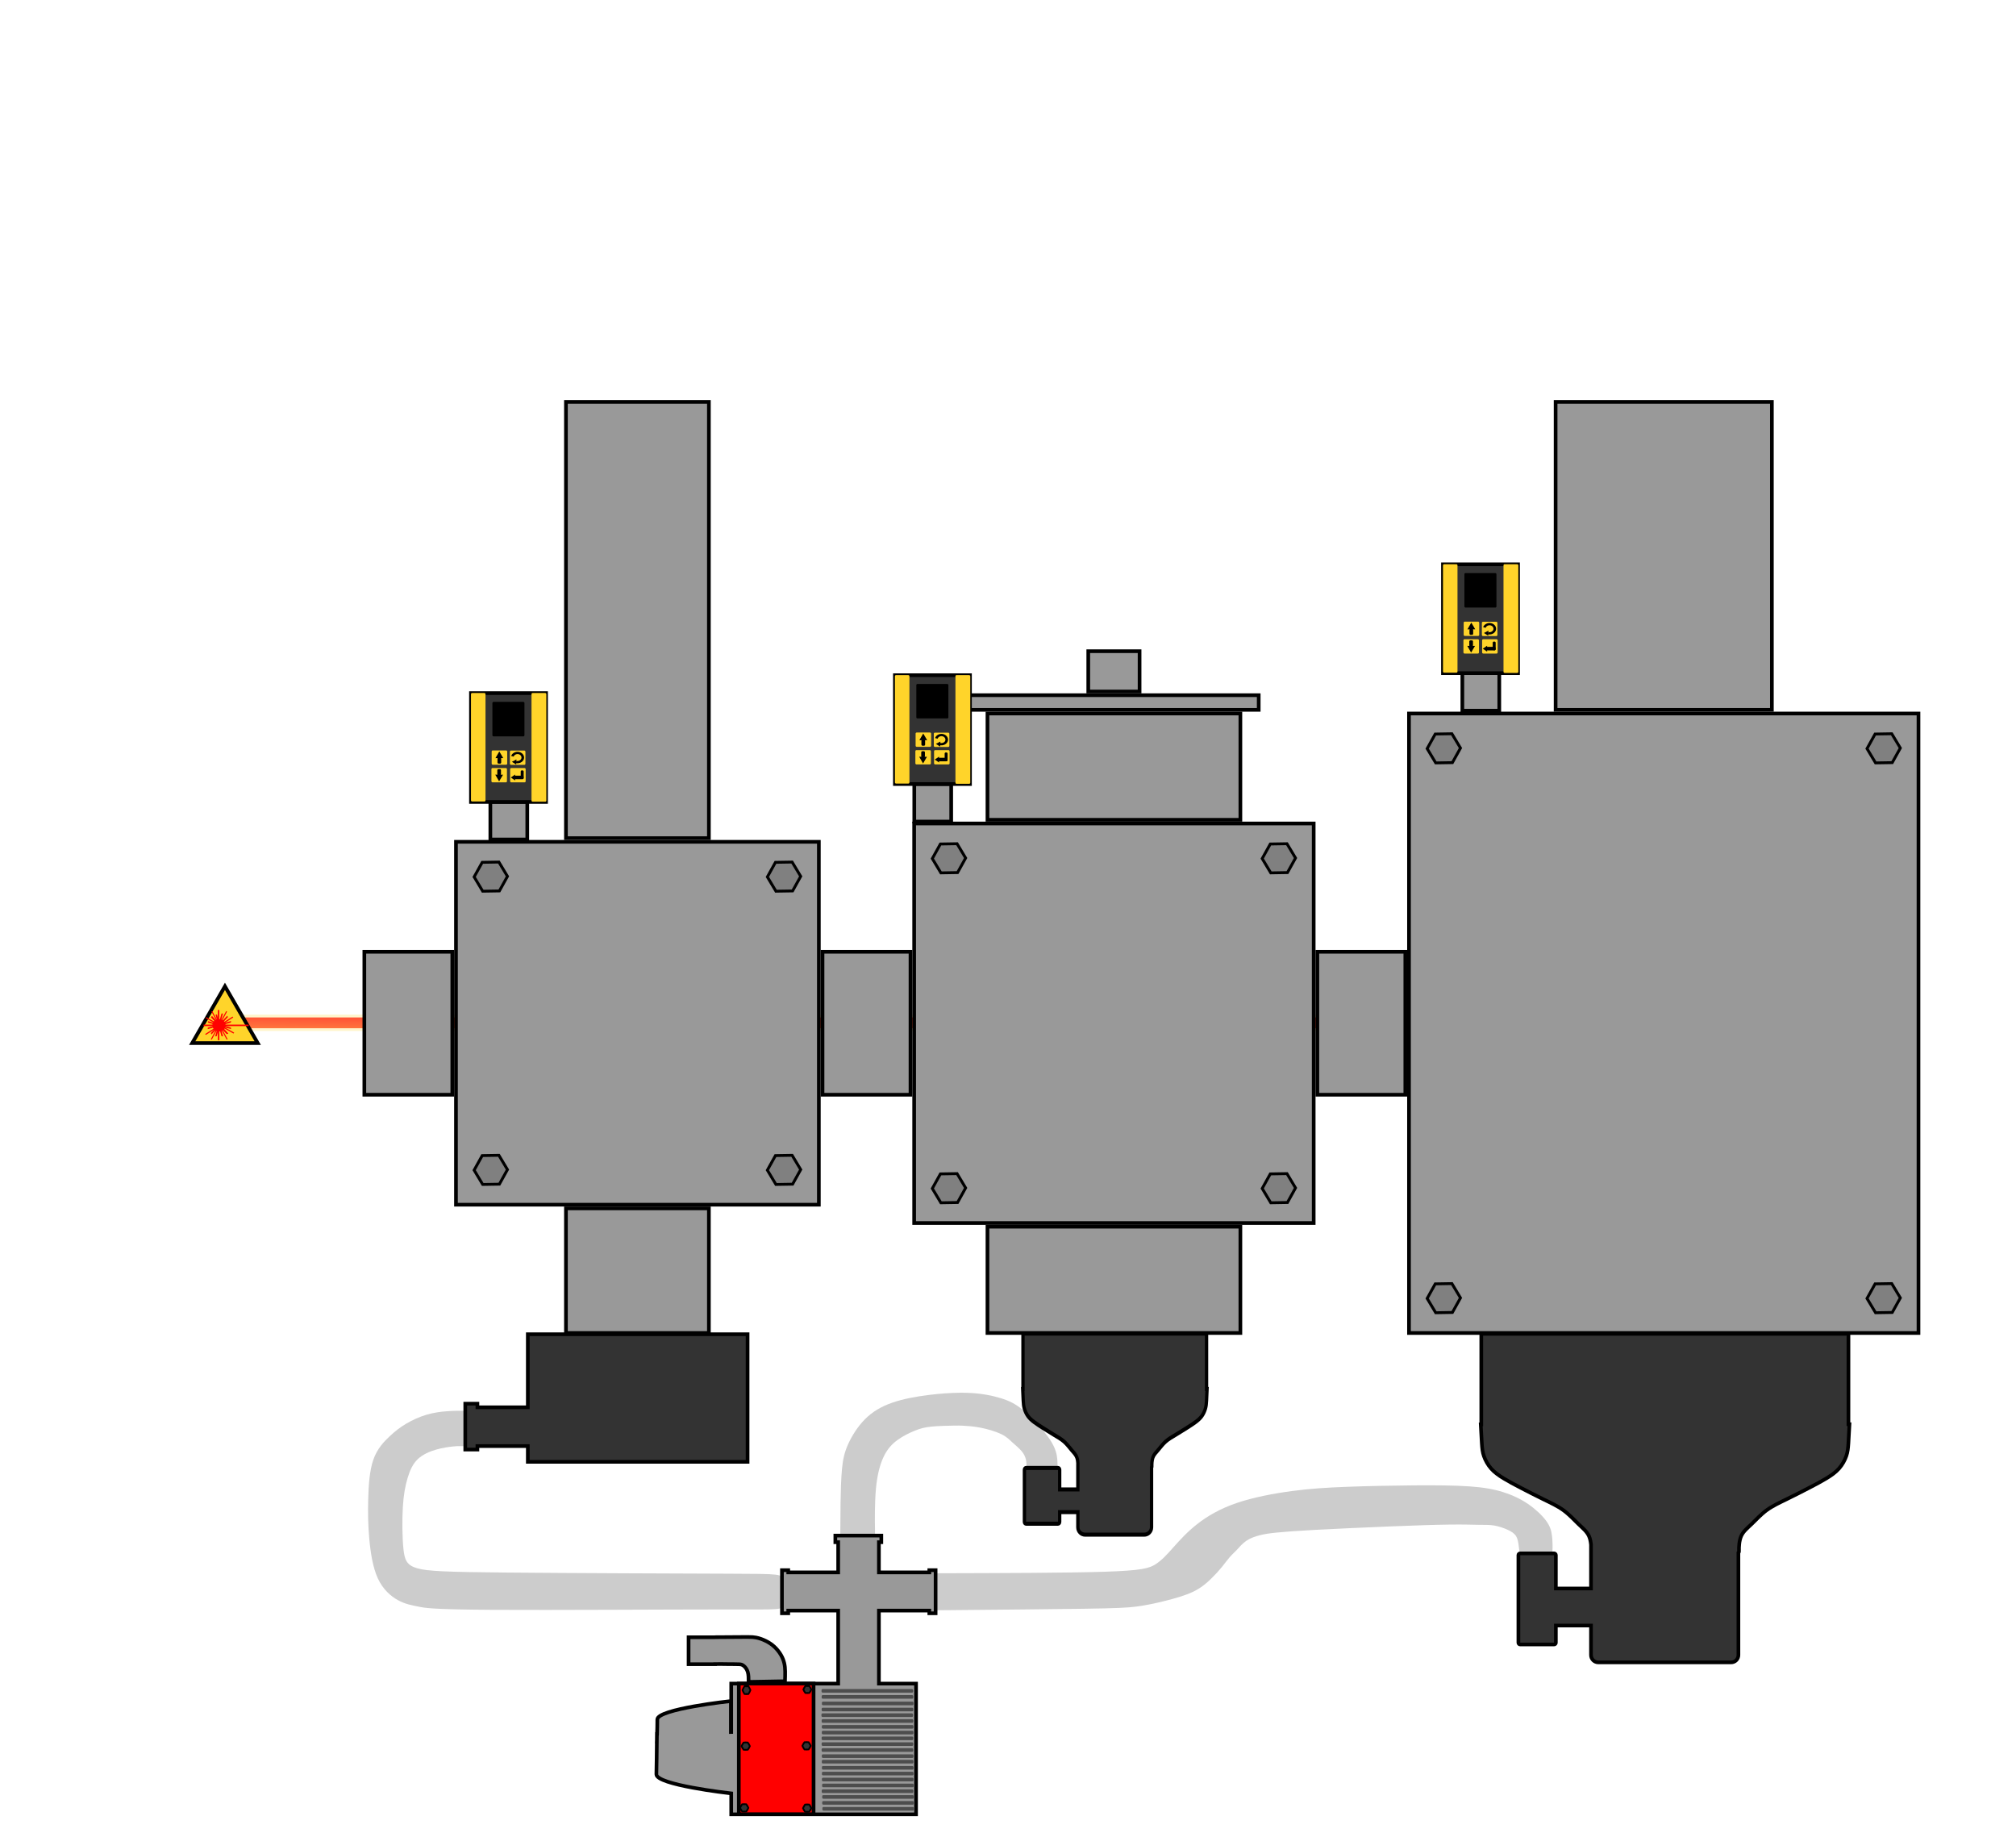 <?xml version="1.0" encoding="UTF-8" standalone="no"?>
<!-- Created with Inkscape (http://www.inkscape.org/) -->

<svg
   width="550"
   height="500"
   viewBox="0 0 550 500"
   version="1.1"
   id="svg5"
   inkscape:export-filename="..\hendi-outline-v3.svg"
   inkscape:export-xdpi="96"
   inkscape:export-ydpi="96"
   inkscape:version="1.2 (dc2aedaf03, 2022-05-15)"
   sodipodi:docname="hendi-exterior-draft.svg"
   xmlns:inkscape="http://www.inkscape.org/namespaces/inkscape"
   xmlns:sodipodi="http://sodipodi.sourceforge.net/DTD/sodipodi-0.dtd"
   xmlns:xlink="http://www.w3.org/1999/xlink"
   xmlns="http://www.w3.org/2000/svg"
   xmlns:svg="http://www.w3.org/2000/svg">
  <sodipodi:namedview
     id="namedview7"
     pagecolor="#ffffff"
     bordercolor="#000000"
     borderopacity="0.25"
     inkscape:showpageshadow="true"
     inkscape:pageopacity="0.0"
     inkscape:pagecheckerboard="false"
     inkscape:deskcolor="#d1d1d1"
     inkscape:document-units="px"
     showgrid="false"
     borderlayer="true"
     inkscape:lockguides="false"
     inkscape:zoom="1.7712897"
     inkscape:cx="257.15726"
     inkscape:cy="320.95258"
     inkscape:window-width="1920"
     inkscape:window-height="1001"
     inkscape:window-x="2391"
     inkscape:window-y="-9"
     inkscape:window-maximized="1"
     inkscape:current-layer="layer3"
     showguides="true"
     showborder="true">
    <inkscape:grid
       type="xygrid"
       id="grid221"
       color="#0099e5"
       opacity="0"
       empspacing="5"
       originx="0"
       originy="0" />
  </sodipodi:namedview>
  <defs
     id="defs2">
    <linearGradient
       id="linearGradient3651"
       inkscape:swatch="solid">
      <stop
         style="stop-color:#000000;stop-opacity:1;"
         offset="0"
         id="stop3649" />
    </linearGradient>
    <linearGradient
       id="linearGradient898"
       inkscape:swatch="solid">
      <stop
         style="stop-color:#000000;stop-opacity:1;"
         offset="0"
         id="stop896" />
    </linearGradient>
    <linearGradient
       id="linearGradient4079"
       inkscape:swatch="solid">
      <stop
         style="stop-color:#000000;stop-opacity:1;"
         offset="0"
         id="stop4077" />
    </linearGradient>
    <linearGradient
       id="linearGradient4073"
       inkscape:swatch="solid">
      <stop
         style="stop-color:#000000;stop-opacity:1;"
         offset="0"
         id="stop4071" />
    </linearGradient>
    <linearGradient
       id="linearGradient4067"
       inkscape:swatch="solid">
      <stop
         style="stop-color:#000000;stop-opacity:1;"
         offset="0"
         id="stop4065" />
    </linearGradient>
    <linearGradient
       id="linearGradient4061"
       inkscape:swatch="solid">
      <stop
         style="stop-color:#000000;stop-opacity:1;"
         offset="0"
         id="stop4059" />
    </linearGradient>
    <linearGradient
       id="linearGradient4055"
       inkscape:swatch="solid">
      <stop
         style="stop-color:#000000;stop-opacity:1;"
         offset="0"
         id="stop4053" />
    </linearGradient>
    <linearGradient
       id="linearGradient4049"
       inkscape:swatch="solid">
      <stop
         style="stop-color:#000000;stop-opacity:1;"
         offset="0"
         id="stop4047" />
    </linearGradient>
    <linearGradient
       id="linearGradient4043"
       inkscape:swatch="solid">
      <stop
         style="stop-color:#000000;stop-opacity:1;"
         offset="0"
         id="stop4041" />
    </linearGradient>
    <linearGradient
       id="linearGradient4037"
       inkscape:swatch="solid">
      <stop
         style="stop-color:#000000;stop-opacity:1;"
         offset="0"
         id="stop4035" />
    </linearGradient>
    <linearGradient
       id="linearGradient4031"
       inkscape:swatch="solid">
      <stop
         style="stop-color:#000000;stop-opacity:1;"
         offset="0"
         id="stop4029" />
    </linearGradient>
    <linearGradient
       id="linearGradient4025"
       inkscape:swatch="solid">
      <stop
         style="stop-color:#000000;stop-opacity:1;"
         offset="0"
         id="stop4023" />
    </linearGradient>
    <linearGradient
       id="linearGradient4019"
       inkscape:swatch="solid">
      <stop
         style="stop-color:#000000;stop-opacity:1;"
         offset="0"
         id="stop4017" />
    </linearGradient>
    <linearGradient
       id="linearGradient4013"
       inkscape:swatch="solid">
      <stop
         style="stop-color:#000000;stop-opacity:1;"
         offset="0"
         id="stop4011" />
    </linearGradient>
    <linearGradient
       id="linearGradient3281"
       inkscape:swatch="solid">
      <stop
         style="stop-color:#000000;stop-opacity:1;"
         offset="0"
         id="stop3279" />
    </linearGradient>
    <inkscape:path-effect
       effect="bspline"
       id="path-effect1388"
       is_visible="true"
       lpeversion="1"
       weight="33.333"
       steps="2"
       helper_size="0"
       apply_no_weight="true"
       apply_with_weight="true"
       only_selected="false" />
    <inkscape:path-effect
       effect="bspline"
       id="path-effect1392"
       is_visible="true"
       lpeversion="1"
       weight="33.333"
       steps="2"
       helper_size="0"
       apply_no_weight="true"
       apply_with_weight="true"
       only_selected="false" />
    <inkscape:path-effect
       effect="bspline"
       id="path-effect1396"
       is_visible="true"
       lpeversion="1"
       weight="33.333"
       steps="2"
       helper_size="0"
       apply_no_weight="true"
       apply_with_weight="true"
       only_selected="false" />
    <inkscape:path-effect
       effect="bspline"
       id="path-effect1400"
       is_visible="true"
       lpeversion="1"
       weight="33.333"
       steps="2"
       helper_size="0"
       apply_no_weight="true"
       apply_with_weight="true"
       only_selected="false" />
    <inkscape:path-effect
       effect="bspline"
       id="path-effect1404"
       is_visible="true"
       lpeversion="1"
       weight="33.333"
       steps="2"
       helper_size="0"
       apply_no_weight="true"
       apply_with_weight="true"
       only_selected="false" />
    <inkscape:path-effect
       effect="bspline"
       id="path-effect1408"
       is_visible="true"
       lpeversion="1"
       weight="33.333"
       steps="2"
       helper_size="0"
       apply_no_weight="true"
       apply_with_weight="true"
       only_selected="false" />
    <inkscape:path-effect
       effect="bspline"
       id="path-effect1589"
       is_visible="true"
       lpeversion="1"
       weight="33.333"
       steps="2"
       helper_size="0"
       apply_no_weight="true"
       apply_with_weight="true"
       only_selected="false" />
    <inkscape:path-effect
       effect="bspline"
       id="path-effect1593"
       is_visible="true"
       lpeversion="1"
       weight="33.333"
       steps="2"
       helper_size="0"
       apply_no_weight="true"
       apply_with_weight="true"
       only_selected="false" />
    <inkscape:path-effect
       effect="bspline"
       id="path-effect1597"
       is_visible="true"
       lpeversion="1"
       weight="33.333"
       steps="2"
       helper_size="0"
       apply_no_weight="true"
       apply_with_weight="true"
       only_selected="false" />
    <inkscape:path-effect
       effect="bspline"
       id="path-effect1601"
       is_visible="true"
       lpeversion="1"
       weight="33.333"
       steps="2"
       helper_size="0"
       apply_no_weight="true"
       apply_with_weight="true"
       only_selected="false" />
    <inkscape:path-effect
       effect="bspline"
       id="path-effect1605"
       is_visible="true"
       lpeversion="1"
       weight="33.333"
       steps="2"
       helper_size="0"
       apply_no_weight="true"
       apply_with_weight="true"
       only_selected="false" />
    <inkscape:path-effect
       effect="bspline"
       id="path-effect1609"
       is_visible="true"
       lpeversion="1"
       weight="33.333"
       steps="2"
       helper_size="0"
       apply_no_weight="true"
       apply_with_weight="true"
       only_selected="false" />
    <inkscape:path-effect
       effect="bspline"
       id="path-effect3733"
       is_visible="true"
       lpeversion="1"
       weight="33.333"
       steps="2"
       helper_size="0"
       apply_no_weight="true"
       apply_with_weight="true"
       only_selected="false" />
    <inkscape:path-effect
       effect="bspline"
       id="path-effect3737"
       is_visible="true"
       lpeversion="1"
       weight="33.333"
       steps="2"
       helper_size="0"
       apply_no_weight="true"
       apply_with_weight="true"
       only_selected="false" />
    <inkscape:path-effect
       effect="bspline"
       id="path-effect3741"
       is_visible="true"
       lpeversion="1"
       weight="33.333"
       steps="2"
       helper_size="0"
       apply_no_weight="true"
       apply_with_weight="true"
       only_selected="false" />
    <inkscape:path-effect
       effect="bspline"
       id="path-effect3745"
       is_visible="true"
       lpeversion="1"
       weight="33.333"
       steps="2"
       helper_size="0"
       apply_no_weight="true"
       apply_with_weight="true"
       only_selected="false" />
    <linearGradient
       inkscape:collect="always"
       xlink:href="#linearGradient6292"
       id="linearGradient6312"
       x1="185.064"
       y1="307.849"
       x2="185.301"
       y2="271.595"
       gradientUnits="userSpaceOnUse"
       spreadMethod="reflect"
       gradientTransform="translate(80.653,-0.847)" />
    <linearGradient
       inkscape:collect="always"
       id="linearGradient6292">
      <stop
         style="stop-color:#ffdd55;stop-opacity:1;"
         offset="0"
         id="stop6288" />
      <stop
         style="stop-color:#ff0b0b;stop-opacity:0.799;"
         offset="0.348"
         id="stop6290" />
    </linearGradient>
  </defs>
  <g
     inkscape:groupmode="layer"
     id="g3729"
     inkscape:label="Rotary Pump"
     transform="translate(0.304,-0.039)"
     style="display:inline">
    <g
       inkscape:groupmode="layer"
       id="g3621"
       inkscape:label="tubes"
       style="fill:#b3b3b3">
      <path
         style="fill:#cccccc"
         d="m 126.297,394.555 c -0.57,0 -1.14,0 -1.529,0 -0.389,0 -0.596,0 -1.556,0.104 -0.96,0.104 -2.671,0.311 -4.487,0.83 -1.816,0.519 -3.735,1.349 -5.084,2.646 -1.349,1.297 -2.127,3.061 -2.749,5.136 -0.622,2.075 -1.089,4.461 -1.297,7.988 -0.207,3.527 -0.156,8.195 0.156,11.256 0.311,3.06 0.882,4.513 3.683,5.342 2.801,0.829 7.833,1.037 24.794,1.192 16.962,0.156 45.852,0.259 60.324,0.311 14.472,0.052 14.523,0.052 14.549,1.738 0.025,1.686 0.025,5.058 0.051,6.64 0.026,1.582 0.078,1.374 -15.587,1.374 -15.664,-3.6e-4 -47.045,0.207 -63.617,0.104 -16.572,-0.104 -18.336,-0.519 -20.125,-0.882 -1.79,-0.363 -3.605,-0.674 -5.576,-1.763 -1.971,-1.089 -4.098,-2.956 -5.473,-5.939 -1.375,-2.982 -1.997,-7.08 -2.335,-10.841 -0.337,-3.761 -0.389,-7.184 -0.285,-10.893 0.104,-3.709 0.363,-7.703 1.4,-10.66 1.037,-2.957 2.853,-4.876 4.435,-6.355 1.582,-1.478 2.931,-2.516 4.565,-3.475 1.634,-0.96 3.553,-1.841 5.473,-2.412 1.919,-0.571 3.839,-0.83 5.576,-0.959 1.738,-0.13 3.294,-0.13 4.849,-0.13"
         id="path3615"
         inkscape:path-effect="#path-effect3733"
         inkscape:original-d="m 126.29706,394.555 c -0.56956,10e-4 -1.14013,10e-4 -1.71169,0 -0.20649,10e-4 -0.41396,10e-4 -0.62244,0 -1.71073,0.20848 -3.42239,0.41596 -5.13508,0.62243 -1.91821,0.83093 -3.83735,1.66083 -5.75752,2.48974 -0.77706,1.7646 -1.55509,3.52813 -2.33413,5.2907 -0.46584,2.38704 -0.93265,4.77299 -1.40048,7.15799 0.0529,4.66935 0.10474,9.33752 0.15561,14.00478 0.57158,1.45337 1.14213,2.90569 1.71169,4.35704 5.03245,0.20848 10.0637,0.41596 15.09404,0.62243 28.89291,0.10474 57.78367,0.20848 86.674,0.31122 0.0529,10e-4 0.10474,10e-4 0.15561,0 0.001,3.37259 0.001,6.74404 0,10.11456 0.0529,-0.20648 0.10474,-0.41396 0.15561,-0.62243 -31.3807,0.20848 -62.76114,0.41595 -94.14322,0.62243 -1.7626,-0.41396 -3.52612,-0.82891 -5.29069,-1.24487 -1.81447,-0.31022 -3.62987,-0.62143 -5.4463,-0.93365 -2.12569,-1.86634 -4.2523,-3.73361 -6.37995,-5.60191 -0.62145,-4.09678 -1.24387,-8.19439 -1.86731,-12.29308 -0.0509,-3.42246 -0.10273,-6.84578 -0.155603,-10.27017 0.260353,-3.99303 0.519693,-7.98691 0.778043,-11.98186 1.81647,-1.91822 3.63186,-3.83735 5.4463,-5.75752 1.34963,-1.03641 2.69821,-2.07378 4.04582,-3.11218 1.92021,-0.8808 3.83935,-1.76256 5.75752,-2.64534 1.92021,-0.25835 3.83935,-0.5177 5.75752,-0.77805 1.55712,10e-4 3.11317,10e-4 4.66826,0" />
      <path
         id="path3617"
         style="fill:#cccccc"
         d="m 261.711,379.995 c -2.693,0.018 -5.595,0.236 -8.402,0.576 -3.743,0.453 -7.319,1.121 -10.299,2.17 -2.98,1.049 -5.364,2.479 -7.367,4.506 -2.003,2.027 -3.624,4.649 -4.625,6.914 -1.001,2.265 -1.383,4.171 -1.621,6.746 -0.238,2.575 -0.333,5.817 -0.381,9.035 -0.048,3.218 -0.048,6.413 -0.072,8.082 -0.024,1.669 -0.07,1.812 1.527,1.859 1.598,0.047 4.838,3.5e-4 6.436,-0.023 1.597,-0.024 1.55,-0.024 1.502,-2.479 -0.048,-2.455 -0.096,-7.366 0.262,-11.229 0.358,-3.862 1.122,-6.676 2.123,-8.75 1.001,-2.074 2.24,-3.409 3.742,-4.506 1.502,-1.097 3.266,-1.957 4.744,-2.553 1.478,-0.596 2.67,-0.928 4.602,-1.119 1.931,-0.191 4.601,-0.238 6.008,-0.262 1.407,-0.024 1.55,-0.024 2.504,0.023 0.954,0.048 2.718,0.142 4.721,0.523 2.003,0.382 4.243,1.05 5.721,1.766 1.478,0.716 2.194,1.479 3.053,2.266 0.858,0.787 1.858,1.596 2.525,2.383 0.667,0.787 1.001,1.55 1.168,2.289 0.167,0.739 0.166,1.454 0.166,2.168 l 0.787,0.08 h 0.369 c 0.176,-0.005 0.351,-0.015 0.527,-0.021 0.151,-0.005 0.302,-0.008 0.453,-0.01 0.111,-10e-4 0.223,-0.002 0.334,-0.002 0.111,-2.3e-4 0.223,5e-5 0.334,0 0.106,-3e-5 0.211,0 0.316,0 0.122,-1e-5 0.243,0 0.365,0 h 0.422 0.355 c 0.121,-0.003 0.243,0.008 0.363,0.016 0.109,0.007 0.217,0.01 0.326,0.012 0.112,0.002 0.224,0.004 0.336,0.004 0.147,3.8e-4 0.294,-9e-5 0.441,0 0.113,6e-5 0.225,-1e-5 0.338,0 0.103,10e-4 0.208,-0.011 0.311,-0.018 0.122,-0.008 0.245,-0.013 0.367,-0.01 0.137,0.011 0.273,0.029 0.41,0.041 0.105,0.008 0.209,0.013 0.314,0.016 0.118,0.002 0.237,0.004 0.355,0.004 0.119,0.004 0.237,-0.015 0.355,-0.029 0.092,-0.009 0.184,-0.018 0.275,-0.027 0.028,-1.448 -0.003,-2.899 -0.445,-4.367 -0.524,-1.74 -1.62,-3.504 -3.289,-5.555 -1.669,-2.05 -3.91,-4.387 -5.865,-5.961 -1.955,-1.574 -3.624,-2.385 -5.865,-3.076 -2.241,-0.692 -5.052,-1.263 -8.414,-1.43 -0.84,-0.042 -1.716,-0.059 -2.613,-0.053 z m 21.699,20.76 0.215,0.021 c 0.007,-0.005 0.022,-0.004 0.035,0 0.089,-0.004 0.179,-0.007 0.268,-0.016 0.02,-0.002 0.039,-0.004 0.059,-0.006 h -0.332 z" />
      <path
         style="fill:#cccccc"
         d="m 255.354,429.238 c 17.892,-0.046 35.784,-0.092 45.767,-0.415 9.983,-0.323 12.058,-0.922 13.81,-2.029 1.752,-1.107 3.181,-2.72 4.911,-4.657 1.729,-1.937 3.758,-4.196 6.502,-6.34 2.744,-2.144 6.202,-4.173 10.721,-5.718 4.519,-1.545 10.099,-2.605 15.125,-3.274 5.026,-0.669 9.499,-0.945 15.056,-1.153 5.557,-0.207 12.197,-0.346 18.145,-0.392 5.948,-0.046 11.205,1e-5 15.194,0.277 3.989,0.277 6.709,0.784 9.199,1.568 2.49,0.784 4.75,1.845 6.778,3.228 2.029,1.384 3.827,3.09 4.91,4.542 1.083,1.453 1.452,2.652 1.636,4.15 0.184,1.499 0.184,3.297 0.115,4.265 -0.069,0.968 -0.207,1.106 -1.706,1.175 -1.498,0.069 -4.357,0.069 -5.787,-0.046 -1.43,-0.115 -1.43,-0.345 -1.476,-0.829 -0.046,-0.484 -0.138,-1.222 -0.254,-2.052 -0.115,-0.83 -0.254,-1.752 -0.714,-2.467 -0.461,-0.715 -1.245,-1.222 -2.305,-1.706 -1.061,-0.484 -2.398,-0.945 -3.666,-1.153 -1.268,-0.208 -2.467,-0.162 -4.173,-0.185 -1.706,-0.023 -3.919,-0.115 -7.839,-0.069 -3.92,0.046 -9.545,0.231 -16.416,0.507 -6.871,0.277 -14.986,0.646 -20.497,0.945 -5.51,0.3 -8.415,0.53 -10.467,0.738 -2.052,0.207 -3.251,0.392 -4.519,0.715 -1.268,0.323 -2.605,0.784 -3.689,1.522 -1.084,0.738 -1.914,1.752 -2.606,2.49 -0.692,0.738 -1.245,1.199 -1.891,1.937 -0.646,0.738 -1.383,1.752 -2.19,2.744 -0.807,0.991 -1.683,1.96 -2.859,3.112 -1.176,1.153 -2.651,2.49 -4.888,3.574 -2.236,1.084 -5.233,1.914 -7.931,2.582 -2.698,0.669 -5.095,1.176 -7.608,1.499 -2.513,0.323 -5.141,0.461 -14.318,0.6 -9.176,0.138 -24.9,0.277 -40.625,0.415"
         id="path3619"
         inkscape:path-effect="#path-effect3737"
         inkscape:original-d="m 255.35398,429.23777 c 17.89236,-0.0451 35.78372,-0.0912 53.67408,-0.13833 2.07607,-0.59847 4.15105,-1.19791 6.22508,-1.79836 1.4305,-1.61295 2.85993,-3.22682 4.2884,-4.84174 2.02995,-2.25852 4.05883,-4.51795 6.08675,-6.77842 3.45945,-2.02796 6.91776,-4.05684 10.37514,-6.08675 5.58063,-1.0596 11.16004,-2.12014 16.73856,-3.18171 4.47393,-0.27568 8.94668,-0.55235 13.41852,-0.83002 6.64123,-0.13733 13.28119,-0.27567 19.92028,-0.415 5.25784,0.0471 10.51448,0.0932 15.77022,0.13833 2.72164,0.50824 5.44218,1.01546 8.16178,1.52169 2.26052,1.06159 4.51995,2.12214 6.77842,3.18171 1.7994,1.70717 3.59772,3.41327 5.39508,5.11841 0.3699,1.19993 0.73879,2.39881 1.10668,3.59671 10e-4,1.7994 10e-4,3.59772 0,5.39508 -0.13734,0.13934 -0.27567,0.27767 -0.41501,0.415 -2.85798,10e-4 -5.71685,10e-4 -8.57678,0 0.001,-0.22956 0.001,-0.46011 0,-0.69167 -0.0912,-0.73681 -0.18345,-1.47458 -0.27667,-2.21337 -0.13734,-0.92125 -0.27567,-1.84347 -0.41501,-2.7667 -0.78291,-0.50624 -1.5668,-1.01346 -2.3517,-1.52169 -1.33626,-0.46013 -2.67348,-0.92123 -4.01172,-1.38335 -1.19793,0.0471 -2.39681,0.0932 -3.59671,0.13833 -2.21241,-0.0912 -4.42573,-0.18344 -6.6401,-0.27667 -5.62474,0.18545 -11.25026,0.3699 -16.8769,0.55334 -8.11483,0.3699 -16.23033,0.73879 -24.347,1.10669 -2.9041,0.23156 -5.80908,0.46211 -8.71512,0.69167 -1.19793,0.18545 -2.39681,0.3699 -3.59672,0.55334 -1.33626,0.46213 -2.67348,0.92324 -4.01172,1.38335 -0.82903,1.01548 -1.65902,2.02992 -2.49003,3.04338 -0.55236,0.46213 -1.10569,0.92324 -1.66003,1.38335 -0.7368,1.01548 -1.47457,2.02992 -2.21336,3.04338 -0.87514,0.96936 -1.75125,1.93769 -2.62837,2.90504 -1.47461,1.33827 -2.95015,2.67548 -4.42673,4.01172 -2.99632,0.83103 -5.99353,1.66102 -8.99179,2.49004 -2.39686,0.50823 -4.79462,1.01545 -7.19343,1.52168 -2.62742,0.13934 -5.25574,0.27767 -7.88511,0.41501 -15.72342,0.13934 -31.44721,0.27767 -47.17232,0.415" />
    </g>
    <path
       id="rect3645"
       style="display:inline;fill:#999999;fill-opacity:1;stroke-width:1;stroke:#000000;stroke-opacity:1;stroke-dasharray:none;paint-order:markers stroke fill"
       d="M 227.591 418.963 L 227.591 420.77 L 228.364 420.77 L 228.364 429.002 L 214.743 429.002 L 214.743 428.401 L 213.026 428.401 L 213.026 440.157 L 214.743 440.157 L 214.743 439.418 L 228.364 439.418 L 228.364 459.336 L 199.186 459.336 L 199.186 472.547 L 199.097 472.549 L 199.097 464.104 C 199.097 464.104 179.024 466.256 179.024 469.123 C 179.024 470.497 178.99 471.92 178.956 473.047 L 178.915 473.049 C 178.915 473.049 178.902 474.216 178.897 474.69 C 178.894 474.771 178.882 475.145 178.882 475.145 L 178.893 475.145 C 178.871 477.507 178.825 481.843 178.77 484.084 C 178.7 486.96 198.348 489.203 199.186 489.297 L 199.186 495.006 L 249.608 495.006 L 249.608 459.336 L 239.479 459.336 L 239.479 439.418 L 253.229 439.418 L 253.229 440.157 L 254.946 440.157 L 254.946 428.401 L 253.229 428.401 L 253.229 429.002 L 239.479 429.002 L 239.479 420.77 L 240.134 420.77 L 240.134 418.963 L 227.591 418.963 z M 203.702 446.623 C 203.342 446.623 202.927 446.625 202.434 446.629 C 200.466 446.644 197.276 446.674 195.636 446.674 C 195.136 446.674 194.782 446.672 194.528 446.703 L 187.552 446.703 L 187.552 454.041 L 194.8 454.041 L 194.8 454.01 C 195.627 453.984 197.158 454.011 198.184 454.026 C 199.243 454.041 199.751 454.041 200.214 454.041 C 200.676 454.041 201.093 454.041 201.466 454.071 C 201.839 454.101 202.167 454.161 202.569 454.475 C 202.972 454.788 203.448 455.354 203.686 456.129 C 203.925 456.905 203.925 457.89 203.925 458.873 L 213.856 458.694 C 213.886 457.77 213.916 456.846 213.901 456.026 C 213.886 455.206 213.828 454.49 213.649 453.744 C 213.471 452.999 213.172 452.223 212.71 451.448 C 212.248 450.672 211.622 449.896 210.921 449.254 C 210.22 448.613 209.445 448.107 208.595 447.69 C 207.745 447.272 206.82 446.944 205.985 446.78 C 205.359 446.656 204.781 446.625 203.702 446.623 z " />
    <g
       id="g15561"
       inkscape:label="vent">
      <rect
         style="fill:#4d4d4d;stroke-width:1.077"
         id="rect3687"
         width="24.997"
         height="0.983"
         x="223.828"
         y="460.825"
         rx="0.3"
         ry="0.3" />
      <rect
         style="fill:#4d4d4d;stroke-width:1.077"
         id="rect3689"
         width="24.997"
         height="0.983"
         x="223.859"
         y="462.483"
         rx="0.3"
         ry="0.3" />
      <rect
         style="fill:#4d4d4d;stroke-width:1.077"
         id="rect3691"
         width="24.997"
         height="0.983"
         x="223.92"
         y="464.264"
         rx="0.3"
         ry="0.3" />
      <rect
         style="fill:#4d4d4d;stroke-width:1.077"
         id="rect3693"
         width="24.997"
         height="0.983"
         x="223.859"
         y="465.923"
         rx="0.3"
         ry="0.3" />
      <rect
         style="fill:#4d4d4d;stroke-width:1.077"
         id="rect3695"
         width="24.997"
         height="0.983"
         x="223.797"
         y="467.458"
         rx="0.3"
         ry="0.3" />
      <rect
         style="fill:#4d4d4d;stroke-width:1.077"
         id="rect3697"
         width="24.997"
         height="0.983"
         x="223.859"
         y="469.055"
         rx="0.3"
         ry="0.3" />
      <rect
         style="fill:#4d4d4d;stroke-width:1.077"
         id="rect3699"
         width="24.997"
         height="0.983"
         x="223.899"
         y="470.645"
         rx="0.3"
         ry="0.3" />
      <rect
         style="fill:#4d4d4d;stroke-width:1.077"
         id="rect3701"
         width="24.997"
         height="0.983"
         x="223.899"
         y="472.213"
         rx="0.3"
         ry="0.3" />
      <rect
         style="fill:#4d4d4d;stroke-width:1.077"
         id="rect3703"
         width="24.997"
         height="0.983"
         x="223.847"
         y="473.781"
         rx="0.3"
         ry="0.3" />
      <rect
         style="fill:#4d4d4d;stroke-width:1.077"
         id="rect3705"
         width="24.997"
         height="0.983"
         x="223.847"
         y="475.349"
         rx="0.3"
         ry="0.3" />
      <rect
         style="fill:#4d4d4d;stroke-width:1.077"
         id="rect3707"
         width="24.997"
         height="0.983"
         x="223.847"
         y="476.968"
         rx="0.3"
         ry="0.3" />
      <rect
         style="fill:#4d4d4d;stroke-width:1.077"
         id="rect3709"
         width="24.997"
         height="0.983"
         x="223.899"
         y="478.641"
         rx="0.3"
         ry="0.3" />
      <rect
         style="fill:#4d4d4d;stroke-width:1.077"
         id="rect3711"
         width="24.997"
         height="0.983"
         x="223.899"
         y="480.156"
         rx="0.3"
         ry="0.3" />
      <rect
         style="fill:#4d4d4d;stroke-width:1.077"
         id="rect3713"
         width="24.997"
         height="0.983"
         x="223.925"
         y="481.828"
         rx="0.3"
         ry="0.3" />
      <rect
         style="fill:#4d4d4d;stroke-width:1.077"
         id="rect3715"
         width="24.997"
         height="0.983"
         x="223.925"
         y="483.396"
         rx="0.3"
         ry="0.3" />
      <rect
         style="fill:#4d4d4d;stroke-width:1.077"
         id="rect3717"
         width="24.997"
         height="0.983"
         x="223.925"
         y="485.016"
         rx="0.3"
         ry="0.3" />
      <rect
         style="fill:#4d4d4d;stroke-width:1.077"
         id="rect3719"
         width="24.997"
         height="0.983"
         x="223.978"
         y="486.636"
         rx="0.3"
         ry="0.3" />
      <rect
         style="fill:#4d4d4d;stroke-width:1.077"
         id="rect3721"
         width="24.997"
         height="0.983"
         x="223.873"
         y="488.204"
         rx="0.3"
         ry="0.3" />
      <rect
         style="fill:#4d4d4d;stroke-width:1.077"
         id="rect3723"
         width="24.997"
         height="0.983"
         x="224.004"
         y="489.771"
         rx="0.3"
         ry="0.3" />
      <rect
         style="fill:#4d4d4d;stroke-width:1.077"
         id="rect3725"
         width="24.997"
         height="0.983"
         x="224.004"
         y="491.391"
         rx="0.3"
         ry="0.3" />
      <rect
         style="fill:#4d4d4d;stroke-width:1.077"
         id="rect3727"
         width="24.997"
         height="0.983"
         x="224.056"
         y="493.011"
         rx="0.3"
         ry="0.3" />
    </g>
    <g
       inkscape:groupmode="layer"
       id="g3683"
       inkscape:label="red panel"
       style="display:inline">
      <rect
         style="display:inline;fill:#ff0000;stroke-width:1;stroke:#000000;stroke-opacity:1;stroke-dasharray:none;paint-order:markers stroke fill"
         id="rect3667"
         width="20.394"
         height="35.642"
         x="201.257"
         y="459.329"
         inkscape:label="red" />
      <g
         inkscape:groupmode="layer"
         id="g3681"
         inkscape:label="bolts"
         style="display:inline;stroke:#000000;stroke-opacity:1;paint-order:markers stroke fill;stroke-width:0.5;stroke-dasharray:none">
        <path
           sodipodi:type="star"
           style="display:inline;fill:#333333;stroke:#000000;stroke-opacity:1;paint-order:markers stroke fill;stroke-width:0.495;stroke-dasharray:none"
           id="path3669"
           inkscape:flatsided="true"
           sodipodi:sides="6"
           sodipodi:cx="138.66966"
           sodipodi:cy="461.3873"
           sodipodi:r1="1.1358846"
           sodipodi:r2="0.98370498"
           sodipodi:arg1="1.0427219"
           sodipodi:arg2="1.5663207"
           inkscape:rounded="0.04"
           inkscape:randomized="0"
           d="m 139.242,462.368 c -0.039,0.023 -1.096,0.028 -1.136,0.005 -0.04,-0.022 -0.572,-0.936 -0.572,-0.981 -2e-4,-0.045 0.524,-0.963 0.564,-0.986 0.039,-0.023 1.096,-0.028 1.136,-0.005 0.039,0.022 0.572,0.936 0.572,0.981 2e-4,0.045 -0.524,0.963 -0.564,0.986 z"
           transform="matrix(0.958,0,0,1.064,70.502,-29.79)" />
        <path
           sodipodi:type="star"
           style="display:inline;fill:#333333;stroke:#000000;stroke-opacity:1;paint-order:markers stroke fill;stroke-width:0.523;stroke-dasharray:none"
           id="path3671"
           inkscape:flatsided="true"
           sodipodi:sides="6"
           sodipodi:cx="138.66966"
           sodipodi:cy="461.3873"
           sodipodi:r1="1.1358846"
           sodipodi:r2="0.98370498"
           sodipodi:arg1="1.0427219"
           sodipodi:arg2="1.5663207"
           inkscape:rounded="0.04"
           inkscape:randomized="0"
           d="m 139.242,462.368 c -0.039,0.023 -1.096,0.028 -1.136,0.005 -0.04,-0.022 -0.572,-0.936 -0.572,-0.981 -2e-4,-0.045 0.524,-0.963 0.564,-0.986 0.039,-0.023 1.096,-0.028 1.136,-0.005 0.039,0.022 0.572,0.936 0.572,0.981 2e-4,0.045 -0.524,0.963 -0.564,0.986 z"
           transform="matrix(0.958,0,0,0.954,87.105,20.789)" />
        <path
           sodipodi:type="star"
           style="display:inline;fill:#333333;stroke:#000000;stroke-opacity:1;paint-order:markers stroke fill;stroke-width:0.5;stroke-dasharray:none"
           id="path3673"
           inkscape:flatsided="true"
           sodipodi:sides="6"
           sodipodi:cx="138.66966"
           sodipodi:cy="461.3873"
           sodipodi:r1="1.1358846"
           sodipodi:r2="0.98370498"
           sodipodi:arg1="1.0427219"
           sodipodi:arg2="1.5663207"
           inkscape:rounded="0.04"
           inkscape:randomized="0"
           d="m 139.242,462.368 c -0.039,0.023 -1.096,0.028 -1.136,0.005 -0.04,-0.022 -0.572,-0.936 -0.572,-0.981 -2e-4,-0.045 0.524,-0.963 0.564,-0.986 0.039,-0.023 1.096,-0.028 1.136,-0.005 0.039,0.022 0.572,0.936 0.572,0.981 2e-4,0.045 -0.524,0.963 -0.564,0.986 z"
           transform="translate(81.068,14.934)" />
        <path
           sodipodi:type="star"
           style="display:inline;fill:#333333;stroke:#000000;stroke-opacity:1;paint-order:markers stroke fill;stroke-width:0.5;stroke-dasharray:none"
           id="path3675"
           inkscape:flatsided="true"
           sodipodi:sides="6"
           sodipodi:cx="138.66966"
           sodipodi:cy="461.3873"
           sodipodi:r1="1.1358846"
           sodipodi:r2="0.98370498"
           sodipodi:arg1="1.0427219"
           sodipodi:arg2="1.5663207"
           inkscape:rounded="0.04"
           inkscape:randomized="0"
           d="m 139.242,462.368 c -0.039,0.023 -1.096,0.028 -1.136,0.005 -0.04,-0.022 -0.572,-0.936 -0.572,-0.981 -2e-4,-0.045 0.524,-0.963 0.564,-0.986 0.039,-0.023 1.096,-0.028 1.136,-0.005 0.039,0.022 0.572,0.936 0.572,0.981 2e-4,0.045 -0.524,0.963 -0.564,0.986 z"
           transform="translate(81.232,31.94)" />
        <path
           sodipodi:type="star"
           style="display:inline;fill:#333333;stroke:#000000;stroke-opacity:1;paint-order:markers stroke fill;stroke-width:0.5;stroke-dasharray:none"
           id="path3677"
           inkscape:flatsided="true"
           sodipodi:sides="6"
           sodipodi:cx="138.66966"
           sodipodi:cy="461.3873"
           sodipodi:r1="1.1358846"
           sodipodi:r2="0.98370498"
           sodipodi:arg1="1.0427219"
           sodipodi:arg2="1.5663207"
           inkscape:rounded="0.04"
           inkscape:randomized="0"
           d="m 139.242,462.368 c -0.039,0.023 -1.096,0.028 -1.136,0.005 -0.04,-0.022 -0.572,-0.936 -0.572,-0.981 -2e-4,-0.045 0.524,-0.963 0.564,-0.986 0.039,-0.023 1.096,-0.028 1.136,-0.005 0.039,0.022 0.572,0.936 0.572,0.981 2e-4,0.045 -0.524,0.963 -0.564,0.986 z"
           transform="translate(64.47,15.015)" />
        <path
           sodipodi:type="star"
           style="display:inline;fill:#333333;stroke:#000000;stroke-opacity:1;paint-order:markers stroke fill;stroke-width:0.5;stroke-dasharray:none"
           id="path3679"
           inkscape:flatsided="true"
           sodipodi:sides="6"
           sodipodi:cx="138.66966"
           sodipodi:cy="461.3873"
           sodipodi:r1="1.1358846"
           sodipodi:r2="0.98370498"
           sodipodi:arg1="1.0427219"
           sodipodi:arg2="1.5663207"
           inkscape:rounded="0.04"
           inkscape:randomized="0"
           d="m 139.242,462.368 c -0.039,0.023 -1.096,0.028 -1.136,0.005 -0.04,-0.022 -0.572,-0.936 -0.572,-0.981 -2e-4,-0.045 0.524,-0.963 0.564,-0.986 0.039,-0.023 1.096,-0.028 1.136,-0.005 0.039,0.022 0.572,0.936 0.572,0.981 2e-4,0.045 -0.524,0.963 -0.564,0.986 z"
           transform="translate(64.062,31.859)" />
      </g>
    </g>
  </g>
  <g
     inkscape:groupmode="layer"
     id="layer3"
     inkscape:label="Diffusion Pumps">
    <path
       id="path1569"
       style="display:inline;fill:#333333;stroke:#000000;stroke-width:1.809;stroke-dasharray:none;stroke-opacity:1;paint-order:markers stroke fill"
       d="m 467.863,363.857 v 24.714 h -0.145 c 0.096,1.88 0.189,3.758 0.285,5.18 0.096,1.421 0.193,2.385 0.579,3.494 0.386,1.108 1.063,2.362 1.978,3.398 0.916,1.036 2.072,1.854 3.421,2.673 1.349,0.819 2.892,1.639 4.747,2.603 1.855,0.964 4.021,2.072 6.045,3.059 2.024,0.988 3.904,1.855 5.493,3.011 1.59,1.157 2.889,2.599 4.094,3.755 1.205,1.156 2.312,2.023 2.889,3.324 0.38,0.857 0.523,1.885 0.575,2.746 -0.008,0.086 -0.031,0.168 -0.031,0.255 v 11.26 h -9.911 v -8.795 c 0,-0.431 -0.426,-0.779 -0.954,-0.779 h -17.34 c -0.528,0 -0.95,0.348 -0.95,0.779 v 23.287 c 0,0.431 0.422,0.779 0.95,0.779 h 17.34 c 0.528,0 0.954,-0.348 0.954,-0.779 v -4.385 h 9.911 v 6.78 c 0,1.812 1.786,3.27 4.004,3.27 h 32.209 c 2.218,0 4.004,-1.458 4.004,-3.27 v -26.652 c 0.173,-0.129 0.165,-0.323 0.156,-0.632 -0.024,-0.867 0.025,-2.601 0.602,-3.902 0.578,-1.301 1.685,-2.168 2.889,-3.324 1.205,-1.156 2.508,-2.602 4.098,-3.759 1.59,-1.157 3.466,-2.024 5.489,-3.011 2.024,-0.988 4.194,-2.096 6.049,-3.059 1.855,-0.964 3.398,-1.781 4.747,-2.599 1.349,-0.819 2.505,-1.64 3.421,-2.676 0.916,-1.036 1.589,-2.286 1.974,-3.395 0.386,-1.108 0.482,-2.072 0.579,-3.494 0.096,-1.421 0.193,-3.3 0.289,-5.18 h -0.278 v -24.676 z"
       inkscape:label="diffusion pump 2"
       transform="matrix(0.5,0,0,0.612,45.157,141.135)" />
    <path
       id="rect1380"
       style="display:inline;fill:#333333;stroke:#000000;stroke-width:1;stroke-linecap:square;stroke-dasharray:none;stroke-opacity:1;paint-order:markers stroke fill"
       d="m 404.085,364.393 v 24.717 h -0.145 c 0.096,1.88 0.193,3.758 0.289,5.18 0.096,1.421 0.192,2.384 0.578,3.492 0.386,1.108 1.061,2.361 1.977,3.396 0.916,1.036 2.073,1.855 3.422,2.674 1.349,0.819 2.889,1.638 4.744,2.602 1.855,0.964 4.023,2.073 6.047,3.061 2.024,0.988 3.902,1.853 5.492,3.01 1.59,1.157 2.891,2.604 4.096,3.76 1.205,1.156 2.313,2.023 2.891,3.324 0.32,0.721 0.468,1.563 0.541,2.328 v 11.93 h -9.588 v -9.096 c 0,-0.264 -0.213,-0.475 -0.477,-0.475 h -9.266 c -0.264,0 -0.477,0.211 -0.477,0.475 v 23.893 c 0,0.264 0.213,0.477 0.477,0.477 h 9.266 c 0.264,0 0.477,-0.213 0.477,-0.477 v -4.686 h 9.588 v 8.049 c 0,1.108 0.892,2 2,2 h 36.217 c 1.108,0 2,-0.892 2,-2 v -27.916 c 0.181,-0.129 0.165,-0.327 0.156,-0.641 -0.024,-0.867 0.026,-2.601 0.604,-3.902 0.578,-1.301 1.686,-2.168 2.891,-3.324 1.205,-1.156 2.504,-2.601 4.094,-3.758 1.59,-1.157 3.469,-2.024 5.492,-3.012 2.024,-0.988 4.192,-2.095 6.047,-3.059 1.855,-0.964 3.397,-1.783 4.746,-2.602 1.349,-0.819 2.504,-1.638 3.42,-2.674 0.916,-1.036 1.591,-2.288 1.977,-3.396 0.386,-1.108 0.482,-2.071 0.578,-3.492 0.096,-1.421 0.193,-3.302 0.289,-5.182 h -0.277 v -24.676 z"
       inkscape:label="diffusion pump 1"
       transform="translate(0.035,-0.518)" />
  </g>
  <g
     inkscape:groupmode="layer"
     id="g5057"
     inkscape:label="laser"
     transform="matrix(0.718,0,0,1,3.418,-18.263)">
    <g
       inkscape:groupmode="layer"
       id="g5051"
       inkscape:label="yellow fade"
       style="display:inline">
      <rect
         style="display:inline;opacity:0.24;fill:#ffd42a;fill-opacity:1;stroke-width:1.23"
         id="rect5049"
         width="511.587"
         height="4.451"
         x="80.946"
         y="295.068" />
    </g>
    <g
       inkscape:groupmode="layer"
       id="g5055"
       inkscape:label="new lazer"
       style="display:inline">
      <rect
         style="fill:url(#linearGradient6312);fill-opacity:1"
         id="rect5053"
         width="511.587"
         height="2.944"
         x="80.653"
         y="295.834" />
    </g>
  </g>
  <g
     inkscape:label="Base"
     inkscape:groupmode="layer"
     id="layer1"
     style="display:inline">
    <rect
       style="display:inline;fill:#999999;stroke:#000000;stroke-width:1;stroke-linecap:square;stroke-linejoin:miter;stroke-dasharray:none;stroke-opacity:1;paint-order:markers stroke fill"
       id="rect274-3-9"
       width="109"
       height="109"
       x="249.398"
       y="224.653" />
    <path
       sodipodi:type="star"
       style="display:inline;fill:#808080;fill-opacity:1;stroke:#000000;stroke-width:1;stroke-linecap:square;stroke-linejoin:miter;stroke-miterlimit:4;stroke-dasharray:none;stroke-opacity:1;paint-order:markers stroke fill"
       id="path15021-1"
       inkscape:flatsided="true"
       sodipodi:sides="6"
       sodipodi:cx="0"
       sodipodi:cy="0"
       sodipodi:r1="5.8309517"
       sodipodi:r2="5.0497527"
       sodipodi:arg1="1.0303768"
       sodipodi:arg2="1.5539756"
       inkscape:rounded="0"
       inkscape:randomized="0"
       d="m 3,5 -5.83,0.098 -3,-5 L -3,-5 l 5.83,-0.098 3,5 z"
       transform="matrix(0.78,0,0,0.78,258.898,324.153)" />
    <rect
       style="display:inline;fill:#999999;stroke:#000000;stroke-width:1;stroke-linecap:square;stroke-linejoin:miter;stroke-miterlimit:4;stroke-dasharray:none;stroke-opacity:1;paint-order:markers stroke fill"
       id="rect274-3-9-9-1"
       width="24"
       height="39"
       x="224.398"
       y="259.653" />
    <rect
       style="display:inline;fill:#999999;stroke:#000000;stroke-width:1;stroke-linecap:square;stroke-linejoin:miter;stroke-dasharray:none;stroke-opacity:1;paint-order:markers stroke fill"
       id="rect274-3-9-0"
       width="99"
       height="99"
       x="124.398"
       y="229.653" />
    <rect
       style="display:inline;fill:#999999;stroke:#000000;stroke-width:1;stroke-linecap:square;stroke-linejoin:miter;stroke-miterlimit:4;stroke-dasharray:none;stroke-opacity:1;paint-order:markers stroke fill"
       id="rect274-3-9-9-1-8"
       width="59"
       height="84"
       x="424.398"
       y="109.653"
       ry="0"
       onmouseover="document.getElementById('source-chamber').style.fill = '#FFFF00';"
       onmouseout="document.getElementById('source-chamber').style.fill = '#999999';" />
    <rect
       style="display:inline;fill:#999999;stroke:#000000;stroke-width:1;stroke-linecap:square;stroke-linejoin:miter;stroke-miterlimit:4;stroke-dasharray:none;stroke-opacity:1;paint-order:markers stroke fill"
       id="rect274-3-9-9-1-8-5"
       width="39"
       height="119"
       x="154.398"
       y="109.653"
       ry="0" />
    <rect
       style="display:inline;fill:#999999;stroke:#000000;stroke-width:1;stroke-linecap:square;stroke-linejoin:miter;stroke-miterlimit:4;stroke-dasharray:none;stroke-opacity:1;paint-order:markers stroke fill"
       id="rect274-3-9-9-1-8-5-5"
       width="69"
       height="29"
       x="269.398"
       y="194.654"
       ry="0" />
    <rect
       style="display:inline;fill:#999999;stroke:#000000;stroke-width:1;stroke-linecap:square;stroke-linejoin:miter;stroke-miterlimit:4;stroke-dasharray:none;stroke-opacity:1;paint-order:markers stroke fill"
       id="rect274-3-9-9-1-8-5-5-5"
       width="79"
       height="4"
       x="264.398"
       y="189.653"
       ry="0" />
    <rect
       style="display:inline;fill:#999999;stroke:#000000;stroke-width:1;stroke-linecap:square;stroke-linejoin:miter;stroke-miterlimit:4;stroke-dasharray:none;stroke-opacity:1;paint-order:markers stroke fill"
       id="rect274-3-9-9-1-8-5-5-2"
       width="14"
       height="11"
       x="296.898"
       y="177.653"
       ry="0" />
    <rect
       style="display:inline;fill:#999999;stroke:#000000;stroke-width:1;stroke-linecap:square;stroke-linejoin:miter;stroke-miterlimit:4;stroke-dasharray:none;stroke-opacity:1;paint-order:markers stroke fill"
       id="rect274-3-9-9-1-8-5-5-6"
       width="69"
       height="29"
       x="269.398"
       y="334.653"
       ry="0" />
    <rect
       style="display:inline;fill:#999999;stroke:#000000;stroke-width:1;stroke-linecap:square;stroke-linejoin:miter;stroke-miterlimit:4;stroke-dasharray:none;stroke-opacity:1;paint-order:markers stroke fill"
       id="rect274-3-9-9-1-8-5-5-6-4"
       width="39"
       height="34.001"
       x="154.398"
       y="329.653"
       ry="0" />
    <path
       sodipodi:type="star"
       style="opacity:1;fill:#808080;fill-opacity:1;stroke:#000000;stroke-width:1;stroke-linecap:square;stroke-linejoin:miter;stroke-miterlimit:4;stroke-dasharray:none;stroke-opacity:1;paint-order:markers stroke fill"
       id="path15021"
       inkscape:flatsided="true"
       sodipodi:sides="6"
       sodipodi:cx="0"
       sodipodi:cy="0"
       sodipodi:r1="5.8309517"
       sodipodi:r2="5.0497527"
       sodipodi:arg1="1.0303768"
       sodipodi:arg2="1.5539756"
       inkscape:rounded="0"
       inkscape:randomized="0"
       d="m 3,5 -5.83,0.098 -3,-5 L -3,-5 l 5.83,-0.098 3,5 z"
       transform="matrix(0.78,0,0,0.78,213.898,239.153)" />
    <path
       sodipodi:type="star"
       style="display:inline;fill:#808080;fill-opacity:1;stroke:#000000;stroke-width:1;stroke-linecap:square;stroke-linejoin:miter;stroke-miterlimit:4;stroke-dasharray:none;stroke-opacity:1;paint-order:markers stroke fill"
       id="path15021-8"
       inkscape:flatsided="true"
       sodipodi:sides="6"
       sodipodi:cx="0"
       sodipodi:cy="0"
       sodipodi:r1="5.8309517"
       sodipodi:r2="5.0497527"
       sodipodi:arg1="1.0303768"
       sodipodi:arg2="1.5539756"
       inkscape:rounded="0"
       inkscape:randomized="0"
       d="m 3,5 -5.83,0.098 -3,-5 L -3,-5 l 5.83,-0.098 3,5 z"
       transform="matrix(0.78,0,0,0.78,133.898,239.153)" />
    <path
       sodipodi:type="star"
       style="display:inline;fill:#808080;fill-opacity:1;stroke:#000000;stroke-width:1;stroke-linecap:square;stroke-linejoin:miter;stroke-miterlimit:4;stroke-dasharray:none;stroke-opacity:1;paint-order:markers stroke fill"
       id="path15021-84"
       inkscape:flatsided="true"
       sodipodi:sides="6"
       sodipodi:cx="0"
       sodipodi:cy="0"
       sodipodi:r1="5.8309517"
       sodipodi:r2="5.0497527"
       sodipodi:arg1="1.0303768"
       sodipodi:arg2="1.5539756"
       inkscape:rounded="0"
       inkscape:randomized="0"
       d="m 3,5 -5.83,0.098 -3,-5 L -3,-5 l 5.83,-0.098 3,5 z"
       transform="matrix(0.78,0,0,0.78,133.898,319.153)" />
    <path
       sodipodi:type="star"
       style="display:inline;fill:#808080;fill-opacity:1;stroke:#000000;stroke-width:1;stroke-linecap:square;stroke-linejoin:miter;stroke-miterlimit:4;stroke-dasharray:none;stroke-opacity:1;paint-order:markers stroke fill"
       id="path15021-2"
       inkscape:flatsided="true"
       sodipodi:sides="6"
       sodipodi:cx="0"
       sodipodi:cy="0"
       sodipodi:r1="5.8309517"
       sodipodi:r2="5.0497527"
       sodipodi:arg1="1.0303768"
       sodipodi:arg2="1.5539756"
       inkscape:rounded="0"
       inkscape:randomized="0"
       d="m 3,5 -5.83,0.098 -3,-5 L -3,-5 l 5.83,-0.098 3,5 z"
       transform="matrix(0.78,0,0,0.78,213.898,319.153)" />
    <path
       sodipodi:type="star"
       style="display:inline;fill:#808080;fill-opacity:1;stroke:#000000;stroke-width:1;stroke-linecap:square;stroke-linejoin:miter;stroke-miterlimit:4;stroke-dasharray:none;stroke-opacity:1;paint-order:markers stroke fill"
       id="path15021-7"
       inkscape:flatsided="true"
       sodipodi:sides="6"
       sodipodi:cx="0"
       sodipodi:cy="0"
       sodipodi:r1="5.8309517"
       sodipodi:r2="5.0497527"
       sodipodi:arg1="1.0303768"
       sodipodi:arg2="1.5539756"
       inkscape:rounded="0"
       inkscape:randomized="0"
       d="m 3,5 -5.83,0.098 -3,-5 L -3,-5 l 5.83,-0.098 3,5 z"
       transform="matrix(0.78,0,0,0.78,258.898,234.153)" />
    <path
       sodipodi:type="star"
       style="display:inline;fill:#808080;fill-opacity:1;stroke:#000000;stroke-width:1;stroke-linecap:square;stroke-linejoin:miter;stroke-miterlimit:4;stroke-dasharray:none;stroke-opacity:1;paint-order:markers stroke fill"
       id="path15021-89"
       inkscape:flatsided="true"
       sodipodi:sides="6"
       sodipodi:cx="0"
       sodipodi:cy="0"
       sodipodi:r1="5.8309517"
       sodipodi:r2="5.0497527"
       sodipodi:arg1="1.0303768"
       sodipodi:arg2="1.5539756"
       inkscape:rounded="0"
       inkscape:randomized="0"
       d="m 3,5 -5.83,0.098 -3,-5 L -3,-5 l 5.83,-0.098 3,5 z"
       transform="matrix(0.78,0,0,0.78,348.898,234.153)" />
    <path
       sodipodi:type="star"
       style="display:inline;fill:#808080;fill-opacity:1;stroke:#000000;stroke-width:1;stroke-linecap:square;stroke-linejoin:miter;stroke-miterlimit:4;stroke-dasharray:none;stroke-opacity:1;paint-order:markers stroke fill"
       id="path15021-3"
       inkscape:flatsided="true"
       sodipodi:sides="6"
       sodipodi:cx="0"
       sodipodi:cy="0"
       sodipodi:r1="5.8309517"
       sodipodi:r2="5.0497527"
       sodipodi:arg1="1.0303768"
       sodipodi:arg2="1.5539756"
       inkscape:rounded="0"
       inkscape:randomized="0"
       d="m 3,5 -5.83,0.098 -3,-5 L -3,-5 l 5.83,-0.098 3,5 z"
       transform="matrix(0.78,0,0,0.78,348.898,324.153)" />
    <g
       id="source-chamber"
       inkscape:label="source-chamber"
       onmouseover="style.fill('#FFFF');">
      <rect
         style="display:inline;fill:#999999;stroke:#000000;stroke-width:1;stroke-linecap:square;stroke-linejoin:miter;stroke-dasharray:none;stroke-opacity:1;paint-order:markers stroke fill"
         id="rect274-3-9-7"
         width="139"
         height="169"
         x="384.398"
         y="194.654"
         onmouseover=""
         onmouseout=""
         inkscape:label="rect274-3-9-7" />
      <g
         id="g12703"
         inkscape:label="bolts">
        <path
           sodipodi:type="star"
           style="display:inline;fill:#808080;fill-opacity:1;stroke:#000000;stroke-width:1;stroke-linecap:square;stroke-linejoin:miter;stroke-miterlimit:4;stroke-dasharray:none;stroke-opacity:1;paint-order:markers stroke fill"
           id="path15021-17"
           inkscape:flatsided="true"
           sodipodi:sides="6"
           sodipodi:cx="0"
           sodipodi:cy="0"
           sodipodi:r1="5.8309517"
           sodipodi:r2="5.0497527"
           sodipodi:arg1="1.0303768"
           sodipodi:arg2="1.5539756"
           inkscape:rounded="0"
           inkscape:randomized="0"
           d="m 3,5 -5.83,0.098 -3,-5 L -3,-5 l 5.83,-0.098 3,5 z"
           transform="matrix(0.78,0,0,0.78,393.898,204.153)"
           inkscape:label="path15021-17" />
        <path
           sodipodi:type="star"
           style="display:inline;fill:#808080;fill-opacity:1;stroke:#000000;stroke-width:1;stroke-linecap:square;stroke-linejoin:miter;stroke-miterlimit:4;stroke-dasharray:none;stroke-opacity:1;paint-order:markers stroke fill"
           id="path15021-37"
           inkscape:flatsided="true"
           sodipodi:sides="6"
           sodipodi:cx="0"
           sodipodi:cy="0"
           sodipodi:r1="5.8309517"
           sodipodi:r2="5.0497527"
           sodipodi:arg1="1.0303768"
           sodipodi:arg2="1.5539756"
           inkscape:rounded="0"
           inkscape:randomized="0"
           d="m 3,5 -5.83,0.098 -3,-5 L -3,-5 l 5.83,-0.098 3,5 z"
           transform="matrix(0.78,0,0,0.78,513.898,204.153)" />
        <path
           sodipodi:type="star"
           style="display:inline;fill:#808080;fill-opacity:1;stroke:#000000;stroke-width:1;stroke-linecap:square;stroke-linejoin:miter;stroke-miterlimit:4;stroke-dasharray:none;stroke-opacity:1;paint-order:markers stroke fill"
           id="path15021-70"
           inkscape:flatsided="true"
           sodipodi:sides="6"
           sodipodi:cx="0"
           sodipodi:cy="0"
           sodipodi:r1="5.8309517"
           sodipodi:r2="5.0497527"
           sodipodi:arg1="1.0303768"
           sodipodi:arg2="1.5539756"
           inkscape:rounded="0"
           inkscape:randomized="0"
           d="m 3,5 -5.83,0.098 -3,-5 L -3,-5 l 5.83,-0.098 3,5 z"
           transform="matrix(0.78,0,0,0.78,513.898,354.153)" />
        <path
           sodipodi:type="star"
           style="display:inline;fill:#808080;fill-opacity:1;stroke:#000000;stroke-width:1;stroke-linecap:square;stroke-linejoin:miter;stroke-miterlimit:4;stroke-dasharray:none;stroke-opacity:1;paint-order:markers stroke fill"
           id="path15021-82"
           inkscape:flatsided="true"
           sodipodi:sides="6"
           sodipodi:cx="0"
           sodipodi:cy="0"
           sodipodi:r1="5.8309517"
           sodipodi:r2="5.0497527"
           sodipodi:arg1="1.0303768"
           sodipodi:arg2="1.5539756"
           inkscape:rounded="0"
           inkscape:randomized="0"
           d="m 3,5 -5.83,0.098 -3,-5 L -3,-5 l 5.83,-0.098 3,5 z"
           transform="matrix(0.78,0,0,0.78,393.898,354.153)"
           onmouseover="" />
      </g>
    </g>
    <rect
       style="display:inline;fill:#999999;stroke:#000000;stroke-width:1;stroke-linecap:square;stroke-linejoin:miter;stroke-miterlimit:4;stroke-dasharray:none;stroke-opacity:1;paint-order:markers stroke fill"
       id="rect274-3-9-9-1-7"
       width="24"
       height="39"
       x="99.398"
       y="259.653" />
    <rect
       style="display:inline;fill:#999999;stroke:#000000;stroke-width:1;stroke-linecap:square;stroke-linejoin:miter;stroke-miterlimit:4;stroke-dasharray:none;stroke-opacity:1;paint-order:markers stroke fill"
       id="rect274-3-9-9-1-4"
       width="24"
       height="39"
       x="359.398"
       y="259.653" />
  </g>
  <g
     inkscape:groupmode="layer"
     id="layer2"
     inkscape:label="Ion gauges"
     sodipodi:insensitive="true">
    <g
       inkscape:groupmode="layer"
       id="g487"
       inkscape:label="ion gauge 3"
       style="display:inline"
       transform="translate(265.015,-35.21)">
      <g
         inkscape:groupmode="layer"
         id="g449"
         inkscape:label="ion gauge 1 base"
         style="display:inline">
        <rect
           style="opacity:1;fill:#999999;fill-opacity:1;stroke:#000000;stroke-opacity:1;paint-order:markers stroke fill"
           id="rect445"
           width="10.076"
           height="10.242"
           x="133.937"
           y="218.851" />
        <rect
           style="display:inline;opacity:1;fill:#333333;fill-opacity:1;stroke-width:1;stroke:#000000;stroke-opacity:1;stroke-dasharray:none;paint-order:markers stroke fill"
           id="rect447"
           width="20.483"
           height="29.692"
           x="128.651"
           y="189.159" />
      </g>
      <rect
         style="fill:#ffd42a;stroke-width:0.885"
         id="rect451"
         width="3.961"
         height="29.592"
         x="128.654"
         y="189.131"
         rx="0.3"
         ry="0.3" />
      <rect
         style="fill:#ffd42a;stroke-width:0.89"
         id="rect453"
         width="4.048"
         height="29.656"
         x="145.167"
         y="189.131"
         rx="0.3"
         ry="0.3" />
      <rect
         style="fill:#ffd42a"
         id="rect455"
         width="4.239"
         height="3.908"
         x="134.3"
         y="204.797"
         rx="0.3"
         ry="0.3" />
      <rect
         style="display:inline;fill:#ffd42a"
         id="rect457"
         width="4.239"
         height="3.908"
         x="139.267"
         y="204.83"
         rx="0.3"
         ry="0.3" />
      <rect
         style="display:inline;fill:#ffd42a"
         id="rect459"
         width="4.239"
         height="3.908"
         x="134.234"
         y="209.598"
         rx="0.3"
         ry="0.3" />
      <rect
         style="display:inline;fill:#ffd42a"
         id="rect461"
         width="4.239"
         height="3.908"
         x="139.334"
         y="209.598"
         rx="0.3"
         ry="0.3" />
      <rect
         style="fill:#000000"
         id="rect463"
         width="8.742"
         height="9.405"
         x="134.499"
         y="191.551"
         rx="0.3"
         ry="0.3" />
      <path
         sodipodi:type="star"
         style="display:inline;fill:#000000"
         id="path465"
         inkscape:flatsided="true"
         sodipodi:sides="3"
         sodipodi:cx="75.782852"
         sodipodi:cy="209.34042"
         sodipodi:r1="0.80095816"
         sodipodi:r2="0.40047908"
         sodipodi:arg1="1.088283"
         sodipodi:arg2="2.1354806"
         inkscape:rounded="-3.469447e-18"
         inkscape:randomized="0"
         d="m 76.155,210.05 -1.172,-0.742 1.229,-0.644 z"
         inkscape:transform-center-x="0.18582509"
         inkscape:transform-center-y="0.016449247"
         transform="translate(64.845,-1.409)" />
      <path
         sodipodi:type="spiral"
         style="display:inline;fill:none;fill-rule:evenodd;stroke:#000000"
         id="path467"
         sodipodi:cx="76.526154"
         sodipodi:cy="206.60371"
         sodipodi:expansion="0"
         sodipodi:revolution="0.75"
         sodipodi:radius="2.0328062"
         sodipodi:argument="-2.8724251"
         sodipodi:t0="0"
         d="m 74.567,206.063 c 0.294,-1.067 1.433,-1.714 2.5,-1.419 1.067,0.294 1.714,1.433 1.419,2.5 -0.294,1.067 -1.433,1.714 -2.5,1.419"
         transform="matrix(0.71,0,0,0.617,87.016,79.259)" />
      <rect
         style="display:inline;fill:#000000"
         id="rect469"
         width="0.804"
         height="2.356"
         x="142.224"
         y="210.24"
         ry="0.3"
         rx="0.3" />
      <rect
         style="display:inline;fill:#000000"
         id="rect471"
         width="2.494"
         height="0.97"
         x="140.506"
         y="211.681"
         rx="0.3"
         ry="0.3" />
      <path
         sodipodi:type="star"
         style="display:inline;fill:#000000"
         id="path473"
         inkscape:flatsided="true"
         sodipodi:sides="3"
         sodipodi:cx="75.803802"
         sodipodi:cy="212.58324"
         sodipodi:r1="0.93169308"
         sodipodi:r2="0.46584654"
         sodipodi:arg1="1.0405806"
         sodipodi:arg2="2.0877781"
         inkscape:rounded="-3.469447e-18"
         inkscape:randomized="0"
         d="M 76.275,213.387 74.872,212.589 76.264,211.773 Z"
         inkscape:transform-center-x="0.1938564"
         inkscape:transform-center-y="-0.0030824828"
         transform="matrix(0.842,0,0,1,76.48,-0.403)" />
      <g
         inkscape:groupmode="layer"
         id="g479"
         inkscape:label="Arrow up"
         style="display:inline">
        <path
           sodipodi:type="star"
           style="display:inline;fill:#000000"
           id="path475"
           inkscape:flatsided="true"
           sodipodi:sides="3"
           sodipodi:cx="71.581093"
           sodipodi:cy="206.11723"
           sodipodi:r1="1.2200956"
           sodipodi:r2="0.61004782"
           sodipodi:arg1="0.51914611"
           sodipodi:arg2="1.5663437"
           inkscape:rounded="-3.469447e-18"
           inkscape:randomized="0"
           d="m 72.64,206.723 -2.113,0.009 1.048,-1.835 z"
           inkscape:transform-center-x="-0.0027163274"
           inkscape:transform-center-y="-0.30266848"
           transform="translate(64.806,0.162)" />
        <rect
           style="display:inline;fill:#000000"
           id="rect477"
           width="1.009"
           height="1.665"
           x="135.883"
           y="206.734"
           ry="0.3"
           rx="0.3" />
      </g>
      <g
         inkscape:groupmode="layer"
         id="g485"
         inkscape:label="Arrow down"
         style="display:inline"
         transform="matrix(1,0,0,-1,-0.05,419.994)">
        <path
           sodipodi:type="star"
           style="display:inline;fill:#000000"
           id="path481"
           inkscape:flatsided="true"
           sodipodi:sides="3"
           sodipodi:cx="71.581093"
           sodipodi:cy="206.11723"
           sodipodi:r1="1.2200956"
           sodipodi:r2="0.61004782"
           sodipodi:arg1="0.51914611"
           sodipodi:arg2="1.5663437"
           inkscape:rounded="-3.469447e-18"
           inkscape:randomized="0"
           d="m 72.64,206.723 -2.113,0.009 1.048,-1.835 z"
           inkscape:transform-center-x="-0.0027163274"
           inkscape:transform-center-y="-0.30266848"
           transform="translate(64.806,1.855)" />
        <rect
           style="display:inline;fill:#000000"
           id="rect483"
           width="1.009"
           height="1.665"
           x="135.883"
           y="208.427"
           ry="0.3"
           rx="0.3" />
      </g>
    </g>
    <g
       inkscape:groupmode="layer"
       id="g758"
       inkscape:label="ion gauge 2"
       style="display:inline"
       transform="translate(115.494,-4.959)">
      <g
         inkscape:groupmode="layer"
         id="g720"
         inkscape:label="ion gauge 1 base"
         style="display:inline">
        <rect
           style="opacity:1;fill:#999999;fill-opacity:1;stroke:#000000;stroke-opacity:1;paint-order:markers stroke fill"
           id="rect716"
           width="10.076"
           height="10.242"
           x="133.937"
           y="218.851" />
        <rect
           style="display:inline;opacity:1;fill:#333333;fill-opacity:1;stroke-width:1;stroke:#000000;stroke-opacity:1;stroke-dasharray:none;paint-order:markers stroke fill"
           id="rect718"
           width="20.483"
           height="29.692"
           x="128.651"
           y="189.159" />
      </g>
      <rect
         style="fill:#ffd42a;stroke-width:0.885"
         id="rect722"
         width="3.961"
         height="29.592"
         x="128.654"
         y="189.131"
         rx="0.3"
         ry="0.3" />
      <rect
         style="fill:#ffd42a;stroke-width:0.89"
         id="rect724"
         width="4.048"
         height="29.656"
         x="145.167"
         y="189.131"
         rx="0.3"
         ry="0.3" />
      <rect
         style="fill:#ffd42a"
         id="rect726"
         width="4.239"
         height="3.908"
         x="134.3"
         y="204.797"
         rx="0.3"
         ry="0.3" />
      <rect
         style="display:inline;fill:#ffd42a"
         id="rect728"
         width="4.239"
         height="3.908"
         x="139.267"
         y="204.83"
         rx="0.3"
         ry="0.3" />
      <rect
         style="display:inline;fill:#ffd42a"
         id="rect730"
         width="4.239"
         height="3.908"
         x="134.234"
         y="209.598"
         rx="0.3"
         ry="0.3" />
      <rect
         style="display:inline;fill:#ffd42a"
         id="rect732"
         width="4.239"
         height="3.908"
         x="139.334"
         y="209.598"
         rx="0.3"
         ry="0.3" />
      <rect
         style="fill:#000000"
         id="rect734"
         width="8.742"
         height="9.405"
         x="134.499"
         y="191.551"
         rx="0.3"
         ry="0.3" />
      <path
         sodipodi:type="star"
         style="display:inline;fill:#000000"
         id="path736"
         inkscape:flatsided="true"
         sodipodi:sides="3"
         sodipodi:cx="75.782852"
         sodipodi:cy="209.34042"
         sodipodi:r1="0.80095816"
         sodipodi:r2="0.40047908"
         sodipodi:arg1="1.088283"
         sodipodi:arg2="2.1354806"
         inkscape:rounded="-3.469447e-18"
         inkscape:randomized="0"
         d="m 76.155,210.05 -1.172,-0.742 1.229,-0.644 z"
         inkscape:transform-center-x="0.18582509"
         inkscape:transform-center-y="0.016449247"
         transform="translate(64.845,-1.409)" />
      <path
         sodipodi:type="spiral"
         style="display:inline;fill:none;fill-rule:evenodd;stroke:#000000"
         id="path738"
         sodipodi:cx="76.526154"
         sodipodi:cy="206.60371"
         sodipodi:expansion="0"
         sodipodi:revolution="0.75"
         sodipodi:radius="2.0328062"
         sodipodi:argument="-2.8724251"
         sodipodi:t0="0"
         d="m 74.567,206.063 c 0.294,-1.067 1.433,-1.714 2.5,-1.419 1.067,0.294 1.714,1.433 1.419,2.5 -0.294,1.067 -1.433,1.714 -2.5,1.419"
         transform="matrix(0.71,0,0,0.617,87.016,79.259)" />
      <rect
         style="display:inline;fill:#000000"
         id="rect740"
         width="0.804"
         height="2.356"
         x="142.224"
         y="210.24"
         ry="0.3"
         rx="0.3" />
      <rect
         style="display:inline;fill:#000000"
         id="rect742"
         width="2.494"
         height="0.97"
         x="140.506"
         y="211.681"
         rx="0.3"
         ry="0.3" />
      <path
         sodipodi:type="star"
         style="display:inline;fill:#000000"
         id="path744"
         inkscape:flatsided="true"
         sodipodi:sides="3"
         sodipodi:cx="75.803802"
         sodipodi:cy="212.58324"
         sodipodi:r1="0.93169308"
         sodipodi:r2="0.46584654"
         sodipodi:arg1="1.0405806"
         sodipodi:arg2="2.0877781"
         inkscape:rounded="-3.469447e-18"
         inkscape:randomized="0"
         d="M 76.275,213.387 74.872,212.589 76.264,211.773 Z"
         inkscape:transform-center-x="0.1938564"
         inkscape:transform-center-y="-0.0030824828"
         transform="matrix(0.842,0,0,1,76.48,-0.403)" />
      <g
         inkscape:groupmode="layer"
         id="g750"
         inkscape:label="Arrow up"
         style="display:inline">
        <path
           sodipodi:type="star"
           style="display:inline;fill:#000000"
           id="path746"
           inkscape:flatsided="true"
           sodipodi:sides="3"
           sodipodi:cx="71.581093"
           sodipodi:cy="206.11723"
           sodipodi:r1="1.2200956"
           sodipodi:r2="0.61004782"
           sodipodi:arg1="0.51914611"
           sodipodi:arg2="1.5663437"
           inkscape:rounded="-3.469447e-18"
           inkscape:randomized="0"
           d="m 72.64,206.723 -2.113,0.009 1.048,-1.835 z"
           inkscape:transform-center-x="-0.0027163274"
           inkscape:transform-center-y="-0.30266848"
           transform="translate(64.806,0.162)" />
        <rect
           style="display:inline;fill:#000000"
           id="rect748"
           width="1.009"
           height="1.665"
           x="135.883"
           y="206.734"
           ry="0.3"
           rx="0.3" />
      </g>
      <g
         inkscape:groupmode="layer"
         id="g756"
         inkscape:label="Arrow down"
         style="display:inline"
         transform="matrix(1,0,0,-1,-0.05,419.994)">
        <path
           sodipodi:type="star"
           style="display:inline;fill:#000000"
           id="path752"
           inkscape:flatsided="true"
           sodipodi:sides="3"
           sodipodi:cx="71.581093"
           sodipodi:cy="206.11723"
           sodipodi:r1="1.2200956"
           sodipodi:r2="0.61004782"
           sodipodi:arg1="0.51914611"
           sodipodi:arg2="1.5663437"
           inkscape:rounded="-3.469447e-18"
           inkscape:randomized="0"
           d="m 72.64,206.723 -2.113,0.009 1.048,-1.835 z"
           inkscape:transform-center-x="-0.0027163274"
           inkscape:transform-center-y="-0.30266848"
           transform="translate(64.806,1.855)" />
        <rect
           style="display:inline;fill:#000000"
           id="rect754"
           width="1.009"
           height="1.665"
           x="135.883"
           y="208.427"
           ry="0.3"
           rx="0.3" />
      </g>
    </g>
    <g
       inkscape:groupmode="layer"
       id="g808"
       inkscape:label="ion gauge 1"
       style="display:inline"
       transform="translate(-0.162,-0.071)">
      <g
         inkscape:groupmode="layer"
         id="g770"
         inkscape:label="ion gauge 1 base"
         style="display:inline">
        <rect
           style="opacity:1;fill:#999999;fill-opacity:1;stroke:#000000;stroke-opacity:1;paint-order:markers stroke fill"
           id="rect766"
           width="10.076"
           height="10.242"
           x="133.937"
           y="218.851" />
        <rect
           style="display:inline;opacity:1;fill:#333333;fill-opacity:1;stroke-width:1;stroke-dasharray:none;stroke:#000000;stroke-opacity:1;paint-order:markers stroke fill"
           id="rect768"
           width="20.483"
           height="29.692"
           x="128.651"
           y="189.159" />
      </g>
      <rect
         style="fill:#ffd42a;stroke-width:0.885"
         id="rect772"
         width="3.961"
         height="29.592"
         x="128.654"
         y="189.131"
         rx="0.3"
         ry="0.3" />
      <rect
         style="fill:#ffd42a;stroke-width:0.89"
         id="rect774"
         width="4.048"
         height="29.656"
         x="145.167"
         y="189.131"
         rx="0.3"
         ry="0.3" />
      <rect
         style="fill:#ffd42a"
         id="rect776"
         width="4.239"
         height="3.908"
         x="134.3"
         y="204.797"
         rx="0.3"
         ry="0.3" />
      <rect
         style="display:inline;fill:#ffd42a"
         id="rect778"
         width="4.239"
         height="3.908"
         x="139.267"
         y="204.83"
         rx="0.3"
         ry="0.3" />
      <rect
         style="display:inline;fill:#ffd42a"
         id="rect780"
         width="4.239"
         height="3.908"
         x="134.234"
         y="209.598"
         rx="0.3"
         ry="0.3" />
      <rect
         style="display:inline;fill:#ffd42a"
         id="rect782"
         width="4.239"
         height="3.908"
         x="139.334"
         y="209.598"
         rx="0.3"
         ry="0.3" />
      <rect
         style="fill:#000000"
         id="rect784"
         width="8.742"
         height="9.405"
         x="134.499"
         y="191.551"
         rx="0.3"
         ry="0.3" />
      <path
         sodipodi:type="star"
         style="display:inline;fill:#000000"
         id="path786"
         inkscape:flatsided="true"
         sodipodi:sides="3"
         sodipodi:cx="75.782852"
         sodipodi:cy="209.34042"
         sodipodi:r1="0.80095816"
         sodipodi:r2="0.40047908"
         sodipodi:arg1="1.088283"
         sodipodi:arg2="2.1354806"
         inkscape:rounded="-3.469447e-18"
         inkscape:randomized="0"
         d="m 76.155,210.05 -1.172,-0.742 1.229,-0.644 z"
         inkscape:transform-center-x="0.18582509"
         inkscape:transform-center-y="0.016449247"
         transform="translate(64.845,-1.409)" />
      <path
         sodipodi:type="spiral"
         style="display:inline;fill:none;fill-rule:evenodd;stroke:#000000"
         id="path788"
         sodipodi:cx="76.526154"
         sodipodi:cy="206.60371"
         sodipodi:expansion="0"
         sodipodi:revolution="0.75"
         sodipodi:radius="2.0328062"
         sodipodi:argument="-2.8724251"
         sodipodi:t0="0"
         d="m 74.567,206.063 c 0.294,-1.067 1.433,-1.714 2.5,-1.419 1.067,0.294 1.714,1.433 1.419,2.5 -0.294,1.067 -1.433,1.714 -2.5,1.419"
         transform="matrix(0.71,0,0,0.617,87.016,79.259)" />
      <rect
         style="display:inline;fill:#000000"
         id="rect790"
         width="0.804"
         height="2.356"
         x="142.224"
         y="210.24"
         ry="0.3"
         rx="0.3" />
      <rect
         style="display:inline;fill:#000000"
         id="rect792"
         width="2.494"
         height="0.97"
         x="140.506"
         y="211.681"
         rx="0.3"
         ry="0.3" />
      <path
         sodipodi:type="star"
         style="display:inline;fill:#000000"
         id="path794"
         inkscape:flatsided="true"
         sodipodi:sides="3"
         sodipodi:cx="75.803802"
         sodipodi:cy="212.58324"
         sodipodi:r1="0.93169308"
         sodipodi:r2="0.46584654"
         sodipodi:arg1="1.0405806"
         sodipodi:arg2="2.0877781"
         inkscape:rounded="-3.469447e-18"
         inkscape:randomized="0"
         d="M 76.275,213.387 74.872,212.589 76.264,211.773 Z"
         inkscape:transform-center-x="0.1938564"
         inkscape:transform-center-y="-0.0030824828"
         transform="matrix(0.842,0,0,1,76.48,-0.403)" />
      <g
         inkscape:groupmode="layer"
         id="g800"
         inkscape:label="Arrow up"
         style="display:inline">
        <path
           sodipodi:type="star"
           style="display:inline;fill:#000000"
           id="path796"
           inkscape:flatsided="true"
           sodipodi:sides="3"
           sodipodi:cx="71.581093"
           sodipodi:cy="206.11723"
           sodipodi:r1="1.2200956"
           sodipodi:r2="0.61004782"
           sodipodi:arg1="0.51914611"
           sodipodi:arg2="1.5663437"
           inkscape:rounded="-3.469447e-18"
           inkscape:randomized="0"
           d="m 72.64,206.723 -2.113,0.009 1.048,-1.835 z"
           inkscape:transform-center-x="-0.0027163274"
           inkscape:transform-center-y="-0.30266848"
           transform="translate(64.806,0.162)" />
        <rect
           style="display:inline;fill:#000000"
           id="rect798"
           width="1.009"
           height="1.665"
           x="135.883"
           y="206.734"
           ry="0.3"
           rx="0.3" />
      </g>
      <g
         inkscape:groupmode="layer"
         id="g806"
         inkscape:label="Arrow down"
         style="display:inline"
         transform="matrix(1,0,0,-1,-0.05,419.994)">
        <path
           sodipodi:type="star"
           style="display:inline;fill:#000000"
           id="path802"
           inkscape:flatsided="true"
           sodipodi:sides="3"
           sodipodi:cx="71.581093"
           sodipodi:cy="206.11723"
           sodipodi:r1="1.2200956"
           sodipodi:r2="0.61004782"
           sodipodi:arg1="0.51914611"
           sodipodi:arg2="1.5663437"
           inkscape:rounded="-3.469447e-18"
           inkscape:randomized="0"
           d="m 72.64,206.723 -2.113,0.009 1.048,-1.835 z"
           inkscape:transform-center-x="-0.0027163274"
           inkscape:transform-center-y="-0.30266848"
           transform="translate(64.806,1.855)" />
        <rect
           style="display:inline;fill:#000000"
           id="rect804"
           width="1.009"
           height="1.665"
           x="135.883"
           y="208.427"
           ry="0.3"
           rx="0.3" />
      </g>
    </g>
  </g>
  <path
     id="rect2080"
     style="fill:#333333;stroke:#000000;stroke-opacity:1;paint-order:markers stroke fill"
     d="M 143.636 364.26 L 143.636 384.193 L 129.886 384.193 L 129.886 383.207 L 126.57 383.207 L 126.57 395.719 L 129.886 395.719 L 129.886 394.774 L 143.636 394.774 L 143.636 399.068 L 203.591 399.068 L 203.591 364.26 L 143.636 364.26 z "
     inkscape:label="Turbo Pump"
     transform="translate(0.362,-0.268)" />
  <g
     inkscape:groupmode="layer"
     id="g5709"
     inkscape:label="Laser symbol"
     transform="translate(-2.526,-4.69)">
    <path
       sodipodi:type="star"
       style="display:inline;fill:#ffd42a;stroke:#000000;stroke-opacity:1;paint-order:markers stroke fill"
       id="path5677"
       inkscape:flatsided="true"
       sodipodi:sides="3"
       sodipodi:cx="0"
       sodipodi:cy="284.93985"
       sodipodi:r1="10.323408"
       sodipodi:r2="5.1617041"
       sodipodi:arg1="0.52327832"
       sodipodi:arg2="1.5704759"
       inkscape:rounded="-3.469447e-18"
       inkscape:randomized="0"
       d="m 8.942,290.099 -17.881,0.006 8.935,-15.488 z"
       inkscape:transform-center-x="-0.0016540859"
       inkscape:transform-center-y="-2.5794193"
       transform="translate(63.898,-0.847)" />
    <ellipse
       style="fill:#ff0000"
       id="ellipse5679"
       cx="62.265"
       cy="284.4"
       rx="1.794"
       ry="1.687" />
    <rect
       style="fill:#ff0000;stroke-width:1.041"
       id="rect5681"
       width="12.318"
       height="0.402"
       x="58.06"
       y="284.213" />
    <rect
       style="fill:#ff0000;stroke-width:0.852"
       id="rect5683"
       width="8.245"
       height="0.402"
       x="-289.896"
       y="61.681"
       transform="matrix(-0.001,-1,1,-0.023,0,0)" />
    <path
       id="path5685"
       style="fill:#ff0000;stroke-width:0.915"
       d="m 57.287,281.493 c -0.001,-7e-4 -0.006,-1.6e-4 -0.008,0.002 -0.005,0.003 -0.009,0.009 -0.01,0.014 v 0.004 c 0.008,-0.002 0.016,-0.012 0.021,-0.019 z m 1.523,0.705 c -0.035,0.044 -0.068,0.088 -0.1,0.135 -0.026,0.042 -0.048,0.088 -0.068,0.133 l 7.586,4.184 c 0.019,-0.023 0.038,-0.045 0.057,-0.068 0.036,-0.037 0.066,-0.079 0.094,-0.123 0.013,-0.021 0.027,-0.04 0.039,-0.06 z" />
    <path
       id="path5687"
       style="fill:#ff0000;stroke-width:0.835"
       d="m 59.484,279.324 c -0.005,0.003 -0.009,0.009 -0.013,0.012 l -0.011,-0.019 z m 0.969,1.216 4.18,7.652 c -0.033,0.011 -0.066,0.023 -0.099,0.035 -0.058,0.019 -0.115,0.043 -0.167,0.074 l -4.167,-7.627 c 0.015,-0.011 0.031,-0.022 0.047,-0.033 0.025,-0.02 0.05,-0.039 0.081,-0.05 0.043,-0.015 0.084,-0.032 0.125,-0.052 z m 4.746,8.686 0.017,0.032 -0.042,-0.013 c 0.009,-0.005 0.016,-0.011 0.025,-0.019 z" />
    <path
       id="path5689"
       style="fill:#ff0000;stroke-width:0.924"
       d="m 67.478,281.196 c 0.007,0.008 0.015,0.017 0.023,0.018 v -0.004 c -0.001,-0.006 -0.006,-0.009 -0.012,-0.012 -0.002,-10e-4 -0.006,-0.003 -0.008,-0.002 z m -1.506,0.82 -7.486,4.766 c 0.014,0.019 0.03,0.037 0.045,0.057 0.032,0.041 0.063,0.08 0.104,0.113 0.021,0.022 0.043,0.044 0.064,0.064 l 7.467,-4.75 c -0.024,-0.043 -0.051,-0.086 -0.08,-0.125 -0.036,-0.043 -0.074,-0.085 -0.113,-0.125 z" />
    <path
       id="path5691"
       style="fill:#ff0000;stroke-width:0.835"
       d="m 65.192,279.324 c 0.005,0.003 0.009,0.009 0.013,0.012 l 0.011,-0.019 z m -0.969,1.216 -4.18,7.652 c 0.033,0.011 0.066,0.023 0.099,0.035 0.058,0.019 0.115,0.043 0.167,0.074 l 4.167,-7.627 c -0.015,-0.011 -0.031,-0.022 -0.047,-0.033 -0.025,-0.02 -0.05,-0.039 -0.081,-0.05 -0.043,-0.015 -0.084,-0.032 -0.125,-0.052 z m -4.746,8.686 -0.017,0.032 0.042,-0.013 c -0.009,-0.005 -0.016,-0.011 -0.025,-0.019 z" />
    <g
       inkscape:groupmode="layer"
       id="g5707"
       inkscape:label="little lasers"
       style="display:inline"
       transform="matrix(1.062,0,0,1.037,0.12,-10.624)">
      <path
         id="path5693"
         style="display:inline;fill:#ff0000;stroke-width:0.709"
         d="m 57.999,281.644 c -0.009,7.9e-4 -0.017,0.003 -0.026,0.003 -0.023,0.005 -0.045,0.008 -0.068,0.013 -0.026,0.008 -0.052,0.021 -0.077,0.03 -0.034,0.011 -0.067,0.022 -0.103,0.026 -0.03,0.003 -0.06,0.005 -0.09,0.006 l 1.531,5.649 0.397,0.047 z" />
      <path
         id="path5695"
         style="display:inline;fill:#ff0000;stroke-width:0.709"
         d="m 59.563,281.377 -0.397,0.047 -1.625,5.995 0.397,-0.047 z" />
      <path
         id="path5697"
         style="display:inline;fill:#ff0000;stroke-width:0.709"
         d="m 55.662,283.403 c -4.4e-5,0.002 10e-7,0.004 1.5e-5,0.006 h 0.002 c -4.4e-5,-9.7e-4 -2.7e-4,-0.003 -10e-6,-0.004 z m 0.04,0.011 c -3.2e-4,0.005 -0.002,0.01 -0.002,0.015 h 0.002 c 2.5e-5,-9.5e-4 -7e-6,-0.003 -10e-6,-0.004 l -5e-6,-0.002 c -1.75e-4,-0.005 1.23e-4,-0.008 0.002,-0.009 z m 0.018,0.006 c 5.51e-4,0.002 -8.6e-5,0.003 1.5e-5,0.006 1.69e-4,0.011 7.12e-4,0.023 2.7e-5,0.034 -6.61e-4,0.01 -0.003,0.021 -0.005,0.03 -0.002,0.008 -0.003,0.015 -0.005,0.023 -0.003,0.006 -0.005,0.014 -0.007,0.021 -0.003,0.007 -0.005,0.013 -0.007,0.021 -0.003,0.006 -0.006,0.014 -0.007,0.021 -0.002,0.007 -0.003,0.013 -0.004,0.021 -0.002,0.009 -0.003,0.021 -0.005,0.03 -0.002,0.008 -0.003,0.017 -0.005,0.024 0.004,0.001 0.007,0.004 0.007,0.012 3.58e-4,0.012 -0.001,0.024 -0.002,0.036 -2.5e-4,0.002 1.06e-4,0.003 1e-5,0.004 l 5e-6,0.002 c -7e-5,8.4e-4 2.34e-4,0.01 -2.3e-5,0.011 -9.51e-4,0.01 -0.008,0.014 -0.013,0.011 1.71e-4,0.001 -1.09e-4,0.003 1e-5,0.004 9.64e-4,0.01 1.38e-4,0.022 2.1e-5,0.032 l 2.7e-5,0.034 5.96,1.71 -0.04,-0.395 z m -0.059,0.183 c 6.9e-5,0.003 4.1e-5,0.005 1.9e-5,0.008 3.73e-4,-0.003 10e-4,-0.005 0.002,-0.007 z" />
      <path
         id="path5699"
         style="display:inline;fill:#ff0000;stroke-width:0.709"
         d="m 56.748,282.118 c -0.002,0.002 -0.004,0.004 -0.005,0.006 -0.031,0.025 -0.063,0.05 -0.096,0.073 -0.025,0.018 -0.05,0.036 -0.077,0.051 -7.92e-4,0.003 -0.002,0.007 -0.006,0.009 -0.008,0.007 -0.017,0.012 -0.026,0.018 -0.007,0.005 -0.015,0.012 -0.022,0.017 -0.004,0.005 -0.009,0.007 -0.015,0.011 -0.005,0.005 -0.014,0.009 -0.02,0.013 -0.006,0.004 -0.012,0.007 -0.018,0.012 -0.004,0.002 -0.008,0.006 -0.011,0.009 l 4.076,4.468 0.373,-0.137 z" />
      <path
         id="path5701"
         style="display:inline;fill:#ff0000;stroke-width:0.709"
         d="m 56.748,282.118 c -0.002,0.002 -0.004,0.004 -0.005,0.006 -0.031,0.025 -0.063,0.05 -0.096,0.073 -0.025,0.018 -0.05,0.036 -0.077,0.051 -7.92e-4,0.003 -0.002,0.007 -0.006,0.009 -0.008,0.007 -0.017,0.012 -0.026,0.018 -0.007,0.005 -0.015,0.012 -0.022,0.017 -0.004,0.005 -0.009,0.007 -0.015,0.011 -0.005,0.005 -0.014,0.009 -0.02,0.013 -0.006,0.004 -0.012,0.007 -0.018,0.012 -0.004,0.002 -0.008,0.006 -0.011,0.009 l 4.076,4.468 0.373,-0.137 z" />
      <path
         id="path5703"
         style="display:inline;fill:#ff0000;stroke-width:0.709"
         d="m 61.62,283.371 -5.962,1.747 -0.039,0.397 5.962,-1.747 z" />
      <path
         id="path5705"
         style="display:inline;fill:#ff0000;stroke-width:0.709"
         d="m 60.642,281.981 -4.215,4.564 0.171,0.36 4.215,-4.562 z" />
    </g>
  </g>
</svg>
